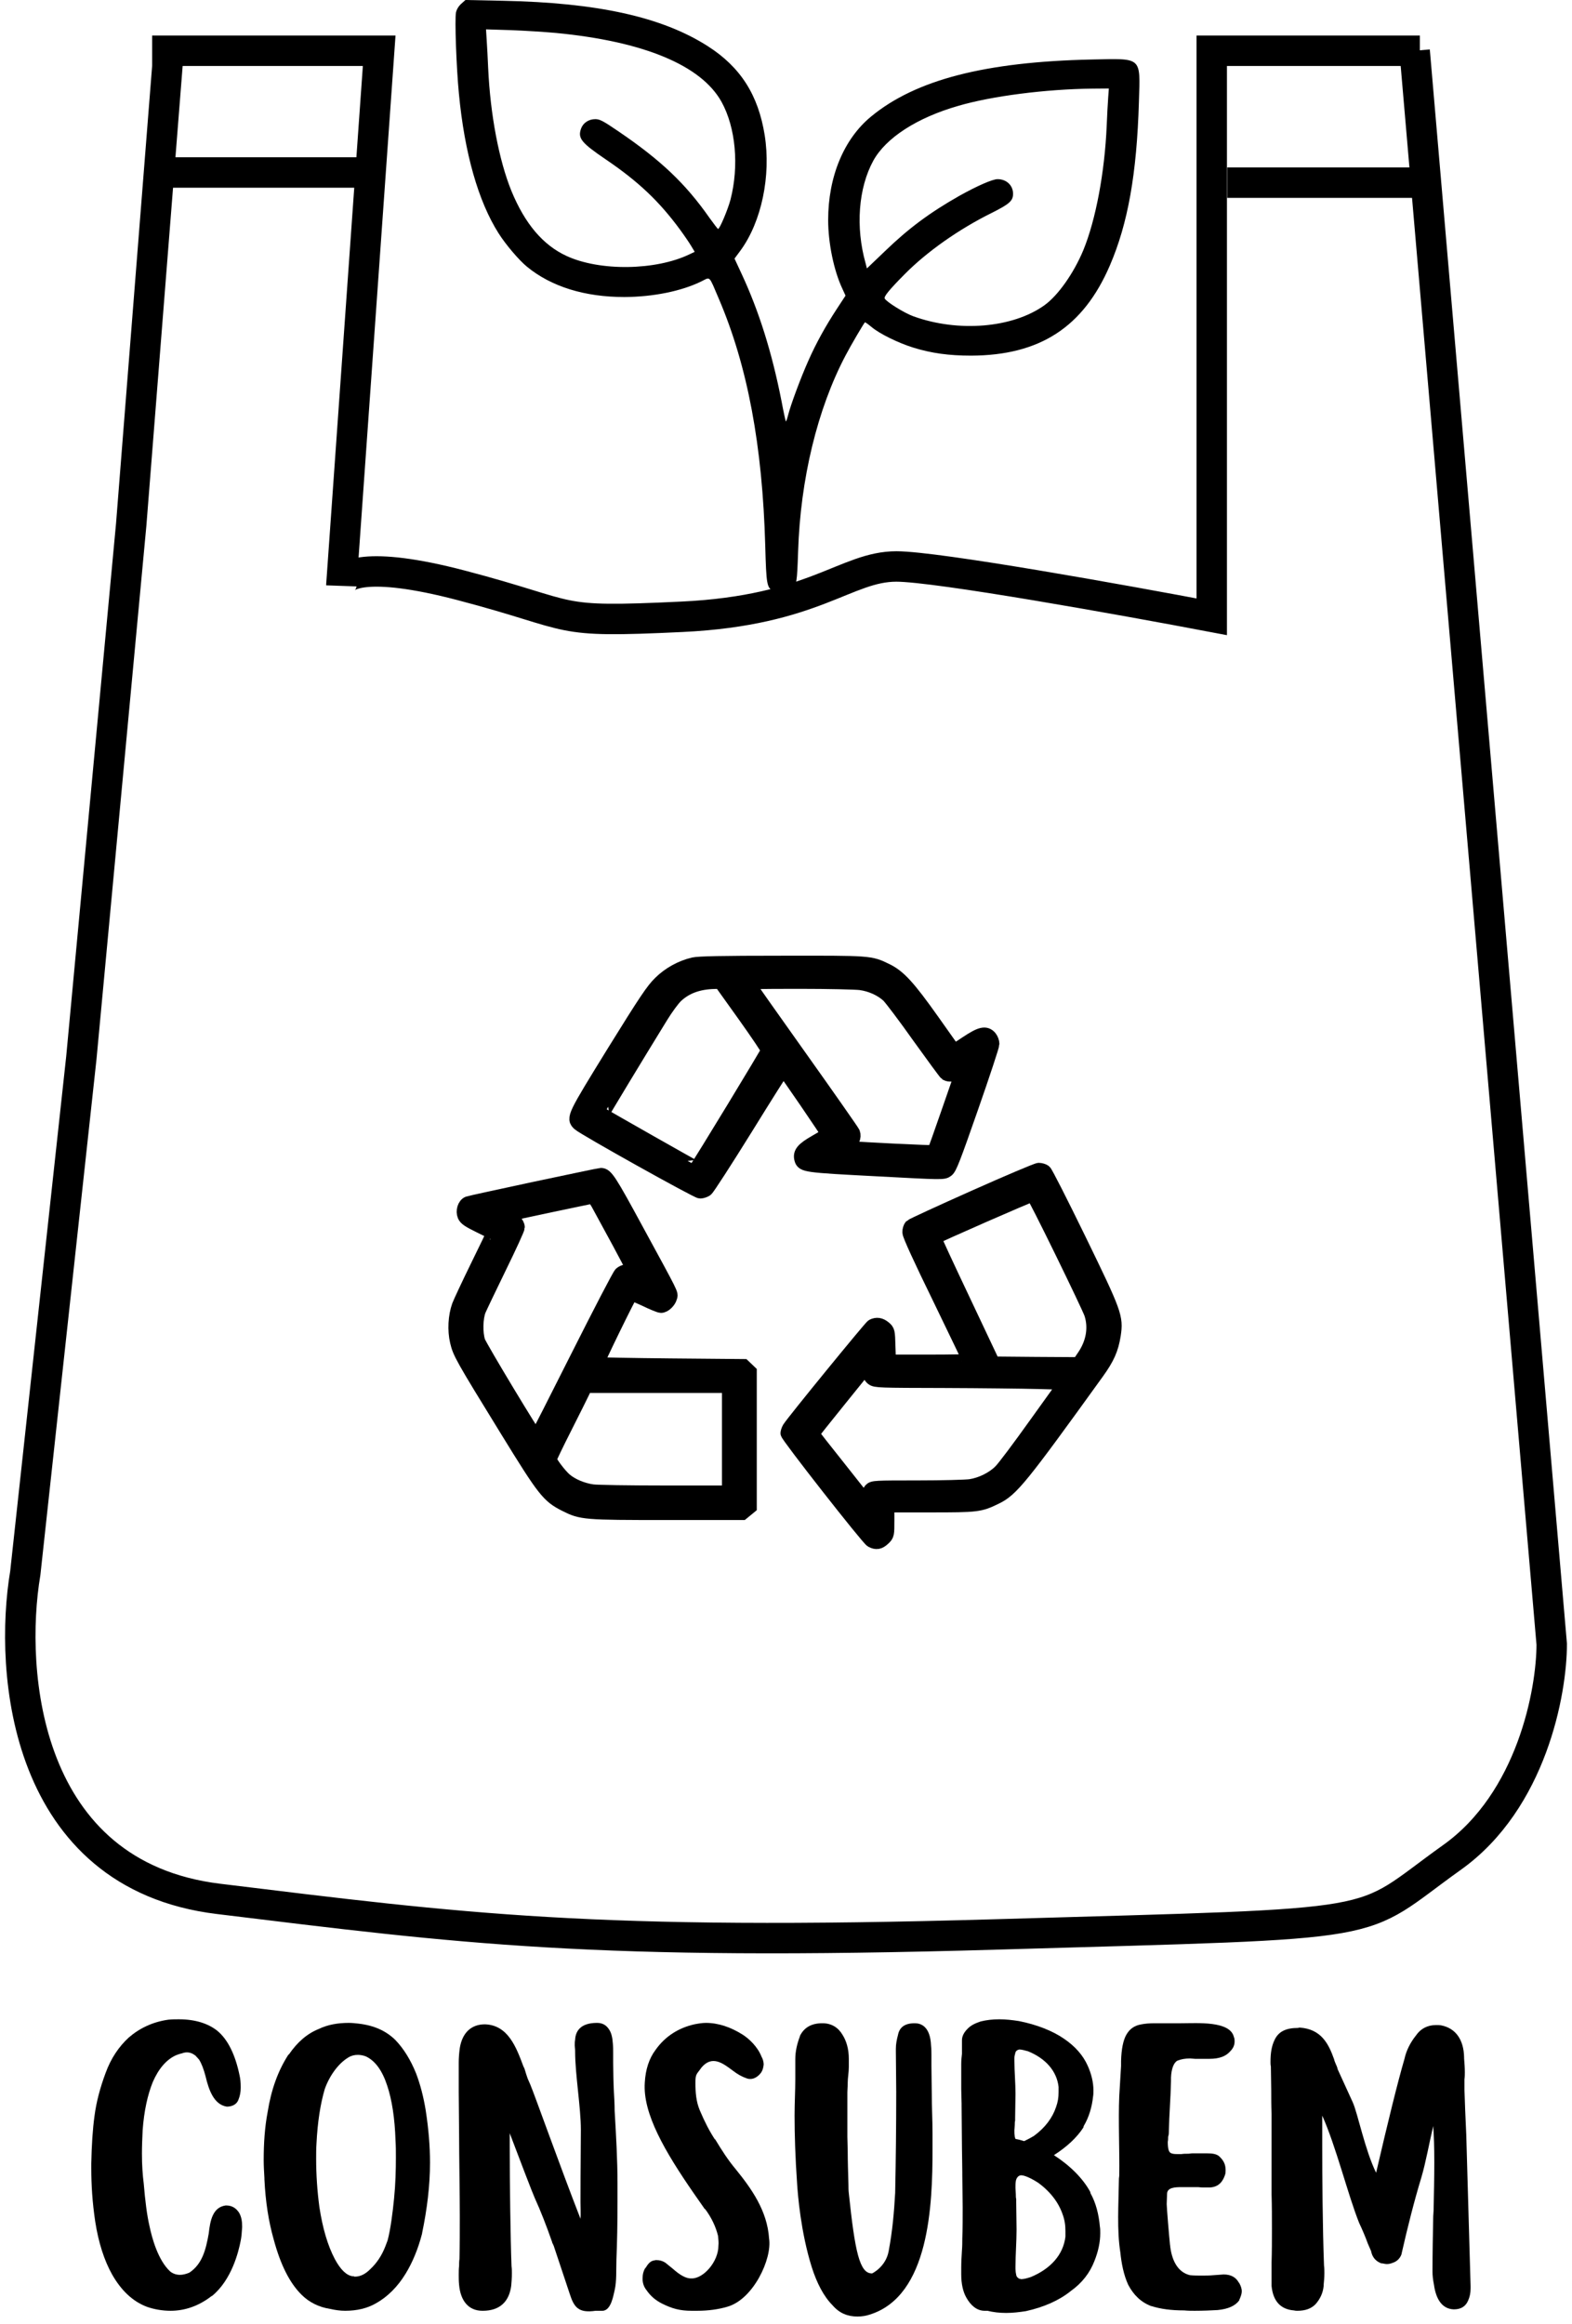 <svg width="155" height="229" viewBox="0 0 155 229" fill="none" xmlns="http://www.w3.org/2000/svg">
<g clip-path="url(#clip0_13_133)">
<path d="M16.623 5L12.937 51.7L8.022 104.238L2.494 155.025C0.856 164.754 2.371 184.797 21.537 187.132C45.495 190.051 58.396 191.802 98.326 190.634C138.257 189.467 133.342 190.051 143.171 183.045C151.034 177.441 153 166.7 153 162.03L139.485 5" stroke="black" stroke-width="3"/>
<path d="M15 5H37.388L33.657 57.685C33.657 56.652 36.02 55.206 45.473 57.685C57.289 60.784 54.179 61.404 67.239 60.784C80.299 60.164 83.408 55.825 88.383 55.825C92.363 55.825 110.771 59.131 119.478 60.784V5H140" stroke="black" stroke-width="3"/>
<path d="M16 17H36" stroke="black" stroke-width="3"/>
<path d="M121 18H141" stroke="black" stroke-width="3"/>
<path d="M68.387 95.047C67.168 95.335 66.001 95.974 65.097 96.863C64.376 97.564 63.681 98.591 60.522 103.688C56.59 110.063 56.511 110.213 57.114 110.752C57.625 111.215 68.728 117.414 69.043 117.414C69.2 117.414 69.462 117.326 69.62 117.226C69.764 117.126 71.533 114.396 73.539 111.165C75.544 107.921 77.209 105.291 77.235 105.316C77.484 105.567 81.692 111.716 81.653 111.778C81.614 111.829 81.063 112.179 80.421 112.542C79.175 113.256 78.861 113.632 79.018 114.221C79.175 114.822 79.411 114.859 86.411 115.222C92.966 115.573 93.018 115.573 93.359 115.323C93.647 115.122 94.014 114.17 95.771 109.136C96.911 105.88 97.842 103.05 97.842 102.874C97.842 102.686 97.737 102.411 97.606 102.248C97.186 101.76 96.701 101.872 95.325 102.787L94.067 103.613L91.93 100.595C89.557 97.251 88.627 96.237 87.381 95.636C85.782 94.859 85.861 94.872 77.065 94.884C71.088 94.884 68.898 94.934 68.387 95.047ZM73.395 100.031C74.692 101.847 75.741 103.413 75.741 103.513C75.741 103.651 69.003 114.734 68.676 115.135C68.649 115.16 59.552 110 59.329 109.837C59.303 109.812 62.869 103.914 65.202 100.132C65.687 99.343 66.342 98.453 66.657 98.153C67.614 97.251 68.846 96.8 70.445 96.763L71.048 96.75L73.395 100.031ZM84.851 96.876C85.874 97.013 86.896 97.477 87.578 98.103C87.853 98.366 89.23 100.182 90.619 102.148C92.022 104.102 93.228 105.742 93.306 105.792C93.582 105.98 94.198 105.892 94.604 105.617C94.866 105.429 94.984 105.404 94.932 105.529C94.892 105.617 94.263 107.445 93.516 109.587C92.782 111.716 92.14 113.507 92.1 113.544C92.022 113.607 85.022 113.269 83.554 113.131L83.095 113.093L83.514 112.855C84.039 112.555 84.261 112.066 84.104 111.641C84.026 111.478 81.692 108.134 78.9 104.214C76.121 100.307 73.801 97.026 73.762 96.926C73.709 96.775 74.509 96.75 78.848 96.75C81.692 96.75 84.393 96.813 84.851 96.876Z" fill="black" stroke="black" stroke-width="1.4"/>
<path d="M96.072 117.99C92.756 119.468 89.951 120.758 89.846 120.858C89.754 120.958 89.662 121.221 89.675 121.447C89.675 121.709 90.763 124.089 92.651 127.946C94.276 131.302 95.613 134.083 95.613 134.12C95.613 134.158 93.817 134.195 91.628 134.195H87.644L87.591 132.68C87.552 131.202 87.539 131.165 87.185 130.864C86.791 130.539 86.438 130.488 86.044 130.689C85.835 130.801 78.219 140.119 77.825 140.758C77.734 140.908 77.668 141.121 77.655 141.233C77.655 141.509 85.572 151.615 85.953 151.816C86.411 152.054 86.687 152.004 87.106 151.615C87.486 151.252 87.486 151.227 87.486 149.8V148.347H91.72C96.361 148.347 96.61 148.322 98.169 147.558C99.743 146.806 100.66 145.667 108.145 135.285C109.207 133.82 109.587 132.943 109.81 131.553C110.072 129.812 109.941 129.449 106.375 122.123C104.632 118.554 103.111 115.548 102.98 115.46C102.862 115.373 102.613 115.298 102.43 115.298C102.246 115.298 99.389 116.512 96.072 117.99ZM104.684 123.312C106.179 126.368 107.503 129.148 107.608 129.487C108.04 130.852 107.791 132.342 106.887 133.669L106.362 134.446L102.141 134.421L97.92 134.383L94.997 128.197C93.385 124.803 92.087 121.998 92.113 121.972C92.271 121.822 101.722 117.677 101.84 117.715C101.905 117.727 103.19 120.257 104.684 123.312ZM86.031 135.836C86.32 136.061 86.713 136.074 93.044 136.086C96.728 136.099 100.935 136.149 102.404 136.187L105.078 136.262L102.154 140.332C100.555 142.573 98.982 144.677 98.641 145.003C97.92 145.729 96.754 146.305 95.679 146.468C95.246 146.531 92.913 146.594 90.488 146.594C86.228 146.594 86.084 146.606 85.848 146.844C85.716 146.994 85.572 147.332 85.533 147.608L85.454 148.121L82.78 144.74C81.299 142.887 80.093 141.346 80.093 141.309C80.08 141.271 81.325 139.718 82.833 137.852L85.585 134.446L85.664 135.034C85.703 135.423 85.835 135.686 86.031 135.836Z" fill="black" stroke="black" stroke-width="1.4"/>
<path d="M52.749 117.151C49.249 117.902 46.3 118.541 46.169 118.591C45.801 118.741 45.618 119.355 45.801 119.793C45.919 120.081 46.247 120.294 47.296 120.808C48.017 121.158 48.633 121.472 48.659 121.484C48.685 121.497 47.977 122.974 47.099 124.753C46.221 126.544 45.395 128.309 45.251 128.685C44.884 129.712 44.805 131.09 45.068 132.204C45.33 133.319 45.539 133.707 49.996 140.945C53.693 146.957 54.073 147.42 55.751 148.272C57.35 149.073 57.586 149.098 65.818 149.098H73.185L73.552 148.798L73.919 148.497V141.847V135.21L73.618 134.922L73.316 134.634L66.133 134.571C62.174 134.533 58.897 134.471 58.844 134.433C58.779 134.358 62.056 127.646 62.239 127.47C62.266 127.445 62.882 127.708 63.616 128.046C64.337 128.397 65.045 128.685 65.176 128.685C65.503 128.685 65.962 128.247 66.067 127.846C66.172 127.47 66.382 127.871 62.738 121.184C60.103 116.324 59.749 115.786 59.238 115.798C59.172 115.798 56.249 116.412 52.749 117.151ZM58.949 118.579C59.146 118.929 60.077 120.658 61.02 122.386C62.554 125.241 62.698 125.542 62.384 125.429C61.872 125.241 61.519 125.279 61.217 125.542C61.06 125.679 59.146 129.374 56.944 133.744C54.741 138.128 52.919 141.709 52.88 141.709C52.736 141.709 47.322 132.73 47.152 132.204C46.876 131.365 46.916 129.862 47.217 129.111C47.361 128.773 48.279 126.857 49.262 124.84C50.245 122.837 51.045 121.083 51.045 120.946C51.045 120.62 50.56 120.056 50.14 119.894C49.904 119.793 49.865 119.743 49.996 119.706C50.625 119.543 58.228 117.94 58.386 117.927C58.49 117.927 58.739 118.203 58.949 118.579ZM71.887 141.835V147.094H65.569C62.082 147.094 58.871 147.044 58.425 146.982C57.429 146.844 56.38 146.406 55.712 145.842C55.174 145.379 54.191 144.076 54.191 143.813C54.191 143.713 54.873 142.298 55.712 140.645C56.55 138.992 57.337 137.401 57.481 137.101L57.717 136.575H64.809H71.887V141.835Z" fill="black" stroke="black" stroke-width="1.4"/>
<path d="M45.472 0.378C45.209 0.617 45.025 0.931 44.959 1.233C44.827 1.9 44.998 6.682 45.248 9.225C45.802 15.076 47.158 19.846 49.161 22.992C49.859 24.1 51.189 25.66 51.967 26.29C54.364 28.253 57.657 29.272 61.569 29.272C64.401 29.259 67.207 28.693 69.17 27.724C70.066 27.284 69.868 27.082 70.895 29.486C73.714 36.093 75.177 43.921 75.453 53.775C75.558 57.651 75.611 57.928 76.27 58.255C76.902 58.569 77.627 58.481 78.088 58.053C78.562 57.6 78.588 57.411 78.694 54.353C78.918 47.23 80.591 40.309 83.37 35.036C83.923 33.979 85.135 31.927 85.28 31.764C85.306 31.739 85.609 31.953 85.939 32.23C86.716 32.884 88.547 33.79 90.048 34.256C91.827 34.809 93.565 35.048 95.752 35.048C102.536 35.023 106.817 32.242 109.438 26.151C111.217 22.023 112.086 17.128 112.297 10.055C112.429 5.537 112.679 5.764 107.634 5.864C97.162 6.091 90.299 7.853 85.899 11.477C83.199 13.692 81.657 17.417 81.657 21.683C81.657 23.936 82.211 26.642 83.041 28.416L83.37 29.134L82.527 30.417C81.381 32.167 80.472 33.815 79.708 35.539C78.97 37.188 77.956 39.906 77.706 40.913C77.614 41.278 77.521 41.555 77.482 41.53C77.455 41.492 77.258 40.598 77.06 39.541C76.112 34.721 74.834 30.656 73.108 26.956L72.424 25.484L73.029 24.666C75.084 21.847 76.033 17.329 75.4 13.327C74.768 9.363 73.016 6.607 69.776 4.543C65.284 1.674 58.935 0.264 49.582 0.076L45.894 0L45.472 0.378ZM54.812 3.247C63.466 4.077 69.144 6.431 71.146 10.043C72.542 12.572 72.885 16.348 72.028 19.67C71.765 20.664 70.961 22.564 70.803 22.564C70.764 22.564 70.382 22.061 69.947 21.457C67.576 18.072 65.139 15.769 60.95 12.925C59.475 11.918 59.132 11.742 58.698 11.742C58.039 11.742 57.486 12.119 57.288 12.685C56.959 13.629 57.315 14.07 59.725 15.706C62.952 17.895 64.994 19.834 67.049 22.627C67.457 23.181 67.945 23.898 68.142 24.226L68.498 24.817L67.998 25.056C64.665 26.667 59.132 26.743 55.852 25.22C53.534 24.15 51.756 22.048 50.425 18.814C49.2 15.806 48.344 11.301 48.133 6.708C48.094 5.776 48.028 4.531 47.988 3.952L47.922 2.894L50.359 2.97C51.703 3.02 53.705 3.146 54.812 3.247ZM109.267 9.627C109.228 10.131 109.162 11.364 109.122 12.371C108.925 16.977 108.042 21.671 106.817 24.654C105.869 26.931 104.314 29.134 102.971 30.09C99.836 32.33 94.487 32.771 90.061 31.172C89.153 30.845 87.361 29.725 87.229 29.41C87.15 29.209 87.691 28.542 89.205 27.019C91.392 24.805 94.54 22.59 97.767 20.991C99.546 20.098 99.888 19.796 99.888 19.091C99.888 18.273 99.243 17.656 98.36 17.656C97.86 17.656 96.345 18.323 94.606 19.292C91.695 20.941 89.6 22.489 87.229 24.779L85.478 26.453L85.346 25.937C84.345 22.388 84.634 18.525 86.11 15.832C87.348 13.591 90.404 11.603 94.487 10.433C97.794 9.464 103.102 8.784 107.713 8.734L109.333 8.721L109.267 9.627Z" fill="black"/>
<path d="M16.826 227.725C18.21 227.725 19.591 227.265 20.866 226.272H20.899C22.848 224.678 23.52 221.916 23.733 220.818C23.805 220.463 23.841 220.073 23.874 219.509V219.401C23.874 218.905 23.805 218.482 23.592 218.092C23.31 217.63 22.884 217.347 22.316 217.347H22.247C20.971 217.524 20.722 218.836 20.581 220.109C20.299 221.703 19.945 223.12 18.669 223.97C18.315 224.113 18.033 224.183 17.747 224.183C17.393 224.183 17.075 224.078 16.793 223.864C15.589 222.766 14.986 220.571 14.737 219.368C14.49 218.305 14.313 216.888 14.172 215.186C14.064 214.337 13.995 213.382 13.995 212.247C13.995 211.467 14.028 210.725 14.064 209.945C14.205 207.997 14.56 206.439 15.058 205.199C15.622 203.887 16.403 202.968 17.357 202.542L17.642 202.437L17.889 202.365H17.925C18.066 202.296 18.279 202.26 18.42 202.26C18.741 202.26 18.987 202.365 19.272 202.578L19.627 202.968C19.873 203.356 20.086 203.923 20.263 204.596C20.581 205.943 21.077 207.396 22.352 207.606H22.388C22.707 207.606 23.31 207.501 23.52 206.898C23.664 206.544 23.733 206.156 23.733 205.766V205.658C23.733 205.199 23.697 204.881 23.628 204.562C23.202 202.473 22.457 200.984 21.431 200.135C20.545 199.426 19.272 199 17.642 199C17.324 199 17.003 199 16.616 199.036C15.058 199.249 13.746 199.886 12.683 200.807C11.726 201.693 10.948 202.824 10.417 204.277C9.886 205.694 9.495 207.147 9.318 208.528C9.141 209.804 9.036 211.398 9 213.205V213.664C9 215.327 9.105 217.029 9.39 218.941C9.708 220.995 10.276 222.766 11.053 224.147C11.939 225.705 13.073 226.803 14.49 227.335C15.199 227.584 16.012 227.725 16.826 227.725Z" fill="black"/>
<path d="M34.039 227.725C35.209 227.725 36.236 227.476 37.086 226.98C38.22 226.344 39.211 225.351 39.989 224.078C40.664 222.979 41.228 221.634 41.619 220.109V220.073C42.114 217.702 42.399 215.363 42.399 213.133C42.399 211.503 42.258 209.804 41.973 207.961C41.76 206.652 41.441 205.412 41.018 204.313C40.487 203.002 39.812 201.906 38.998 201.056C38.076 200.135 36.873 199.603 35.351 199.426C35.032 199.39 34.711 199.354 34.393 199.354C33.294 199.354 32.304 199.531 31.418 199.958C30.286 200.417 29.329 201.233 28.479 202.473H28.443C27.417 204.064 26.744 205.907 26.39 208.138C26.105 209.627 26 211.221 26 212.884C26 213.451 26.036 214.018 26.072 214.655V214.763C26.177 216.993 26.495 218.977 26.991 220.712C27.663 223.192 28.549 224.963 29.719 226.131C30.463 226.875 31.418 227.371 32.589 227.548C33.048 227.653 33.544 227.725 34.039 227.725ZM31.172 212.707C31.172 212.247 31.172 211.752 31.205 211.257C31.313 209.095 31.595 207.324 32.022 205.871C32.517 204.49 33.402 203.323 34.357 202.755C34.642 202.578 34.96 202.506 35.279 202.506C35.492 202.506 35.774 202.542 36.059 202.65C36.981 203.074 37.689 204.031 38.184 205.553C38.644 206.934 38.926 208.741 38.998 210.936C39.034 211.503 39.034 212.034 39.034 212.601C39.034 213.877 38.998 215.222 38.857 216.639C38.716 218.092 38.503 219.719 38.22 220.782L38.007 221.349C37.653 222.27 37.158 223.015 36.518 223.615C36.023 224.114 35.528 224.36 34.996 224.36C34.96 224.36 34.924 224.36 34.889 224.324H34.783C34.18 224.255 33.58 223.687 33.012 222.625C32.304 221.28 31.808 219.578 31.49 217.489C31.277 215.895 31.172 214.301 31.172 212.707Z" fill="black"/>
<path d="M47.569 227.725H47.602C49.232 227.725 50.19 226.875 50.403 225.281C50.436 224.891 50.472 224.501 50.472 224.042C50.472 223.828 50.472 223.582 50.436 223.333C50.331 220.571 50.259 215.045 50.259 211.575V210.227C51.252 212.851 52.526 216.18 52.739 216.639C53.306 217.879 53.873 219.332 54.441 220.959V220.995L54.546 221.208C54.546 221.244 54.546 221.244 54.582 221.28L56.176 226.059C56.599 227.371 57.025 227.974 58.724 227.725H59.397C60.282 227.725 60.495 226.095 60.603 225.705C60.814 224.786 60.745 223.759 60.78 222.661C60.85 220.959 60.886 219.083 60.886 217.029V215.117C60.886 212.92 60.745 210.404 60.603 207.997C60.603 207.396 60.567 206.757 60.531 206.156C60.495 205.589 60.459 203.887 60.459 203.287V202.365C60.459 202.047 60.459 201.729 60.426 201.374C60.39 200.807 60.282 200.348 60.072 200.027C59.787 199.567 59.397 199.354 58.865 199.354C57.166 199.354 56.743 200.24 56.707 201.02C56.671 201.197 56.671 201.374 56.671 201.587C56.671 201.729 56.707 201.906 56.707 202.119V202.188C56.707 204.418 57.274 207.714 57.274 209.873V209.909C57.274 211.644 57.238 213.274 57.238 216.888V217.029C57.238 217.419 57.274 218.269 57.238 218.659C55.218 213.487 52.703 206.403 52.279 205.412L52.03 204.845C51.925 204.562 51.82 204.208 51.712 203.854L51.607 203.641C50.898 201.729 50.082 199.567 47.816 199.495C46.471 199.495 45.585 200.312 45.336 201.834C45.267 202.329 45.231 202.824 45.231 203.251V206.19L45.267 210.44C45.267 212.106 45.336 216.498 45.336 218.374C45.336 219.791 45.336 221.244 45.303 222.625C45.267 222.838 45.267 223.084 45.267 223.297C45.231 223.582 45.231 223.9 45.231 224.219C45.231 224.501 45.231 224.822 45.267 225.173C45.408 226.734 46.188 227.725 47.569 227.725Z" fill="black"/>
<path d="M68.182 227.725H68.746C69.845 227.725 70.836 227.584 71.688 227.335C74.273 226.626 76.149 222.589 75.831 220.605C75.654 217.843 74.06 215.648 72.538 213.769C71.793 212.884 71.157 211.893 70.517 210.83H70.484C69.953 210.017 69.491 209.131 68.996 207.961C68.641 207.111 68.569 206.226 68.569 205.271C68.569 204.349 68.677 204.454 69.173 203.746C70.199 202.542 71.226 203.287 72.219 204.031C72.715 204.418 73.174 204.668 73.6 204.809C73.777 204.881 73.883 204.881 73.99 204.881C74.378 204.881 74.768 204.632 75.053 204.241C75.194 204.031 75.263 203.782 75.299 203.464C75.299 203.215 75.23 202.932 75.086 202.683C74.699 201.693 73.847 200.912 73.246 200.525C72.076 199.78 70.836 199.354 69.599 199.354C69.245 199.354 68.818 199.426 68.464 199.495C66.906 199.85 65.594 200.666 64.64 202.011C64 202.86 63.646 203.959 63.577 205.235C63.364 208.282 65.558 212.034 68.428 216.18L69.491 217.702H69.527C70.163 218.551 70.589 219.473 70.802 220.358C70.836 220.748 70.872 221.031 70.836 221.313C70.836 222.874 69.386 224.537 68.215 224.537H68.11C67.615 224.537 67.011 224.183 66.339 223.582L65.594 222.979C65.312 222.802 65.03 222.73 64.709 222.73C64.676 222.73 64.604 222.73 64.499 222.766C63.967 222.838 63.754 223.405 63.613 223.546L63.577 223.582C63.436 223.864 63.364 224.147 63.364 224.432C63.328 224.927 63.469 225.351 63.754 225.705C64.144 226.272 64.64 226.698 65.276 227.016C66.267 227.512 67.047 227.725 68.182 227.725Z" fill="black"/>
<path d="M84.544 228.292C85.003 228.292 85.394 228.22 85.712 228.115C91.662 226.308 91.947 217.242 91.947 211.821V210.299C91.947 208.954 91.875 207.642 91.875 206.475V206.439C91.875 205.517 91.839 204.562 91.839 203.605V202.506C91.839 202.26 91.839 201.942 91.803 201.621C91.733 199.672 90.776 199.39 90.211 199.39H90.175C89.182 199.39 88.687 199.816 88.546 200.525C88.404 201.056 88.332 201.48 88.332 201.906V202.188C88.332 203.464 88.368 204.845 88.368 206.156C88.368 209.485 88.332 212.779 88.263 216.108C88.155 217.984 88.014 219.755 87.624 221.844C87.342 223.405 85.994 224.042 85.994 224.042H85.961C84.757 224.042 84.295 221.88 83.694 216.144C83.658 215.859 83.658 215.576 83.658 215.327C83.622 214.054 83.586 212.92 83.586 212.07V212.034C83.586 211.539 83.55 211.007 83.55 210.581V206.19C83.55 205.943 83.586 205.625 83.586 205.271V205.235C83.586 204.773 83.694 204.241 83.694 203.71V202.896C83.694 201.906 83.445 201.125 83.091 200.558C82.665 199.816 81.992 199.39 81.107 199.39H81.071C80.044 199.39 79.303 199.78 78.876 200.63V200.666C78.594 201.41 78.417 202.152 78.417 202.932V204.881C78.417 206.048 78.345 207.252 78.345 208.492C78.345 210.404 78.417 212.637 78.594 215.186C78.663 216.249 78.948 219.968 80.044 223.438C80.54 224.996 81.215 226.308 82.1 227.194C82.773 227.974 83.586 228.292 84.544 228.292Z" fill="black"/>
<path d="M99.206 227.938C99.843 227.938 100.482 227.866 101.154 227.761C102.925 227.371 104.447 226.698 105.582 225.777C106.678 224.996 107.458 224.006 107.918 222.802C108.272 221.916 108.485 220.995 108.485 220.073C108.485 219.863 108.485 219.614 108.449 219.437C108.344 218.233 108.059 217.098 107.527 216.144L107.494 216.002C106.786 214.691 105.51 213.415 103.916 212.388C105.192 211.575 106.182 210.653 106.822 209.663L106.855 209.519C107.386 208.633 107.671 207.606 107.776 206.616C107.812 206.439 107.812 206.19 107.812 205.979C107.812 205.199 107.599 204.349 107.245 203.569C106.786 202.542 106.005 201.657 104.907 200.912C103.775 200.135 102.25 199.531 100.482 199.177C99.806 199.072 99.17 199 98.534 199C97.858 199 97.258 199.072 96.691 199.213C96.159 199.39 95.7 199.603 95.382 199.957C95.097 200.24 94.85 200.63 94.85 201.056V202.401C94.814 202.719 94.778 203.038 94.778 203.428V205.871C94.778 206.367 94.814 206.829 94.814 207.324V207.537C94.814 208.954 94.85 210.335 94.85 211.716C94.85 212.388 94.883 213.238 94.883 214.087V214.373C94.883 215.363 94.919 216.462 94.919 217.524C94.919 218.587 94.919 219.614 94.883 220.641C94.883 220.959 94.883 221.349 94.85 221.739C94.814 222.342 94.778 222.907 94.778 223.474V224.147C94.778 225.068 94.955 225.849 95.274 226.413C95.664 227.122 96.264 227.725 97.081 227.725H97.363C97.93 227.866 98.534 227.938 99.206 227.938ZM100.02 209.945C100.02 209.804 100.056 209.591 100.056 209.413V209.377C100.056 209.272 100.056 209.095 100.092 208.987V208.705C100.092 207.961 100.128 207.111 100.128 206.333C100.128 205.271 100.02 204.136 100.02 203.109V202.824C100.02 202.65 100.056 202.506 100.092 202.401C100.128 202.152 100.233 202.083 100.374 202.011C100.446 202.011 100.482 201.975 100.482 201.975C100.728 201.975 100.977 202.047 101.367 202.152C103.102 202.86 104.198 204.1 104.375 205.658V206.19C104.375 206.721 104.306 207.147 104.129 207.642C103.775 208.705 103.066 209.663 101.968 210.476C101.508 210.758 101.19 210.902 100.977 211.007C100.659 210.902 100.374 210.83 100.128 210.794L100.056 210.581C100.02 210.335 100.02 210.158 100.02 209.945ZM100.128 223.615V223.369C100.128 222.165 100.233 220.926 100.233 219.719C100.233 218.8 100.197 217.915 100.197 217.029V216.711C100.161 216.603 100.161 216.39 100.161 216.285V216.249C100.161 216.072 100.128 215.825 100.128 215.612C100.128 215.363 100.128 215.15 100.161 214.94C100.197 214.727 100.338 214.408 100.659 214.373H100.692C100.8 214.373 101.259 214.408 102.322 215.081C103.562 215.966 104.375 217.065 104.766 218.197C104.979 218.764 105.051 219.296 105.051 219.863V220.427C104.838 222.199 103.598 223.582 101.65 224.396C101.223 224.537 100.941 224.609 100.659 224.609C100.659 224.609 100.623 224.573 100.515 224.573C100.374 224.501 100.233 224.396 100.197 224.183C100.161 224.042 100.128 223.792 100.128 223.615Z" fill="black"/>
<path d="M117.799 227.725C118.649 227.725 119.429 227.689 120.065 227.653C121.128 227.548 121.8 227.23 122.191 226.698V226.662C122.332 226.344 122.44 226.059 122.44 225.813C122.44 225.528 122.332 225.245 122.191 224.996C122.191 224.963 122.155 224.963 122.155 224.963C121.872 224.432 121.377 224.147 120.669 224.147H120.633L119.642 224.219C119.252 224.255 118.898 224.255 118.471 224.255C118.081 224.255 117.727 224.255 117.34 224.219C116.277 223.97 115.604 223.015 115.391 221.457C115.391 221.313 115.355 221.244 115.355 221.136C115.283 220.499 115.037 217.525 115.037 217.206L115.073 216.213C115.073 215.576 115.851 215.54 116.49 215.54H118.153C118.435 215.576 118.684 215.576 118.898 215.576H119.18C120.242 215.576 120.597 214.868 120.774 214.373C120.846 214.195 120.846 214.018 120.846 213.877C120.846 213.382 120.705 212.992 120.314 212.601L120.278 212.565C119.996 212.247 119.465 212.211 119.039 212.211H117.55C117.409 212.211 117.304 212.247 117.196 212.247C116.913 212.247 116.7 212.247 116.49 212.283H116.064C115.746 212.283 115.568 212.247 115.427 212.175L115.391 212.142C115.283 212.07 115.142 211.857 115.142 211.079C115.178 210.902 115.178 210.758 115.178 210.581C115.25 210.371 115.25 210.194 115.25 210.05V210.017C115.283 208.387 115.427 206.757 115.461 205.094V204.739C115.497 203.854 115.746 203.251 116.1 203.074C116.454 202.932 116.844 202.86 117.34 202.86C117.517 202.86 117.694 202.896 117.835 202.896H119.252C120.278 202.896 120.882 202.614 121.269 202.188C121.59 201.87 121.731 201.552 121.731 201.197C121.731 201.02 121.731 200.912 121.659 200.735C121.269 199.141 118.081 199.39 116.454 199.39H113.867C113.335 199.39 112.912 199.426 112.558 199.495C111.885 199.603 111.39 199.922 111.036 200.558C110.751 201.089 110.573 201.906 110.537 203.11V203.605L110.36 206.544C110.255 209.059 110.396 211.752 110.36 214.409L110.327 214.691C110.291 217.275 110.114 219.755 110.468 221.988C110.573 223.015 110.787 224.183 111.246 225.173C111.777 226.167 112.486 226.875 113.512 227.266H113.548C114.434 227.548 115.461 227.689 116.772 227.689C117.126 227.725 117.481 227.725 117.799 227.725Z" fill="black"/>
<path d="M127.928 227.725C128.706 227.725 129.309 227.512 129.735 227.052C130.159 226.557 130.444 225.99 130.513 225.281V225.173C130.549 224.786 130.585 224.432 130.585 224.006C130.585 223.793 130.585 223.546 130.549 223.261C130.408 219.578 130.372 214.373 130.372 211.467V208.492C131.717 211.467 132.921 216.357 134.019 219.083C134.337 219.755 134.623 220.427 134.869 221.103L135.19 221.844C135.295 222.412 135.613 222.802 136.109 223.015C136.145 223.015 136.181 223.051 136.181 223.051H136.286C136.463 223.084 136.607 223.12 136.748 223.12C136.925 223.12 137.102 223.084 137.279 223.015C137.739 222.874 138.057 222.553 138.198 222.129V222.093C138.801 219.437 139.438 216.921 140.146 214.586C140.572 213.169 140.962 211.007 141.317 209.519C141.386 210.548 141.422 211.539 141.422 213.097C141.422 214.619 141.386 216.18 141.353 217.843L141.317 218.41C141.281 220.286 141.245 222.093 141.245 223.759V223.864C141.245 224.219 141.281 224.609 141.386 225.14C141.599 226.698 142.271 227.548 143.334 227.584H143.37C144.043 227.584 144.505 227.299 144.751 226.734C144.928 226.344 145 225.954 145 225.528V225.281L144.574 210.371L144.469 207.997C144.433 207.288 144.433 206.652 144.397 205.979V204.917C144.433 204.668 144.433 204.418 144.433 204.208C144.433 203.746 144.397 203.323 144.361 202.86V202.755C144.328 200.984 143.511 199.886 142.13 199.603C141.953 199.567 141.776 199.567 141.599 199.567C140.749 199.567 140.077 199.922 139.615 200.594C139.05 201.302 138.66 202.083 138.483 202.896C137.81 205.199 136.853 209.095 135.685 214.123C134.587 211.893 133.878 208.282 133.383 207.183L131.894 203.923C131.861 203.746 131.789 203.569 131.717 203.428C131.648 203.251 131.576 203.11 131.54 202.932C130.975 201.338 130.231 199.958 128.141 199.816H128.105L127.998 199.85C126.794 199.85 126.052 200.204 125.662 201.056C125.377 201.657 125.272 202.329 125.272 203.215C125.272 203.323 125.272 203.5 125.308 203.641C125.308 204.418 125.344 205.199 125.344 205.979C125.344 206.757 125.344 207.537 125.377 208.315V216.249C125.413 217.383 125.413 218.551 125.413 219.65C125.413 220.748 125.413 221.88 125.377 222.979V225.281C125.521 226.767 126.262 227.584 127.574 227.689C127.715 227.725 127.82 227.725 127.928 227.725Z" fill="black"/>
</g>
<defs>
<clipPath id="clip0_13_133">
<rect width="155" height="229" fill="white"/>
</clipPath>
</defs>
</svg>
